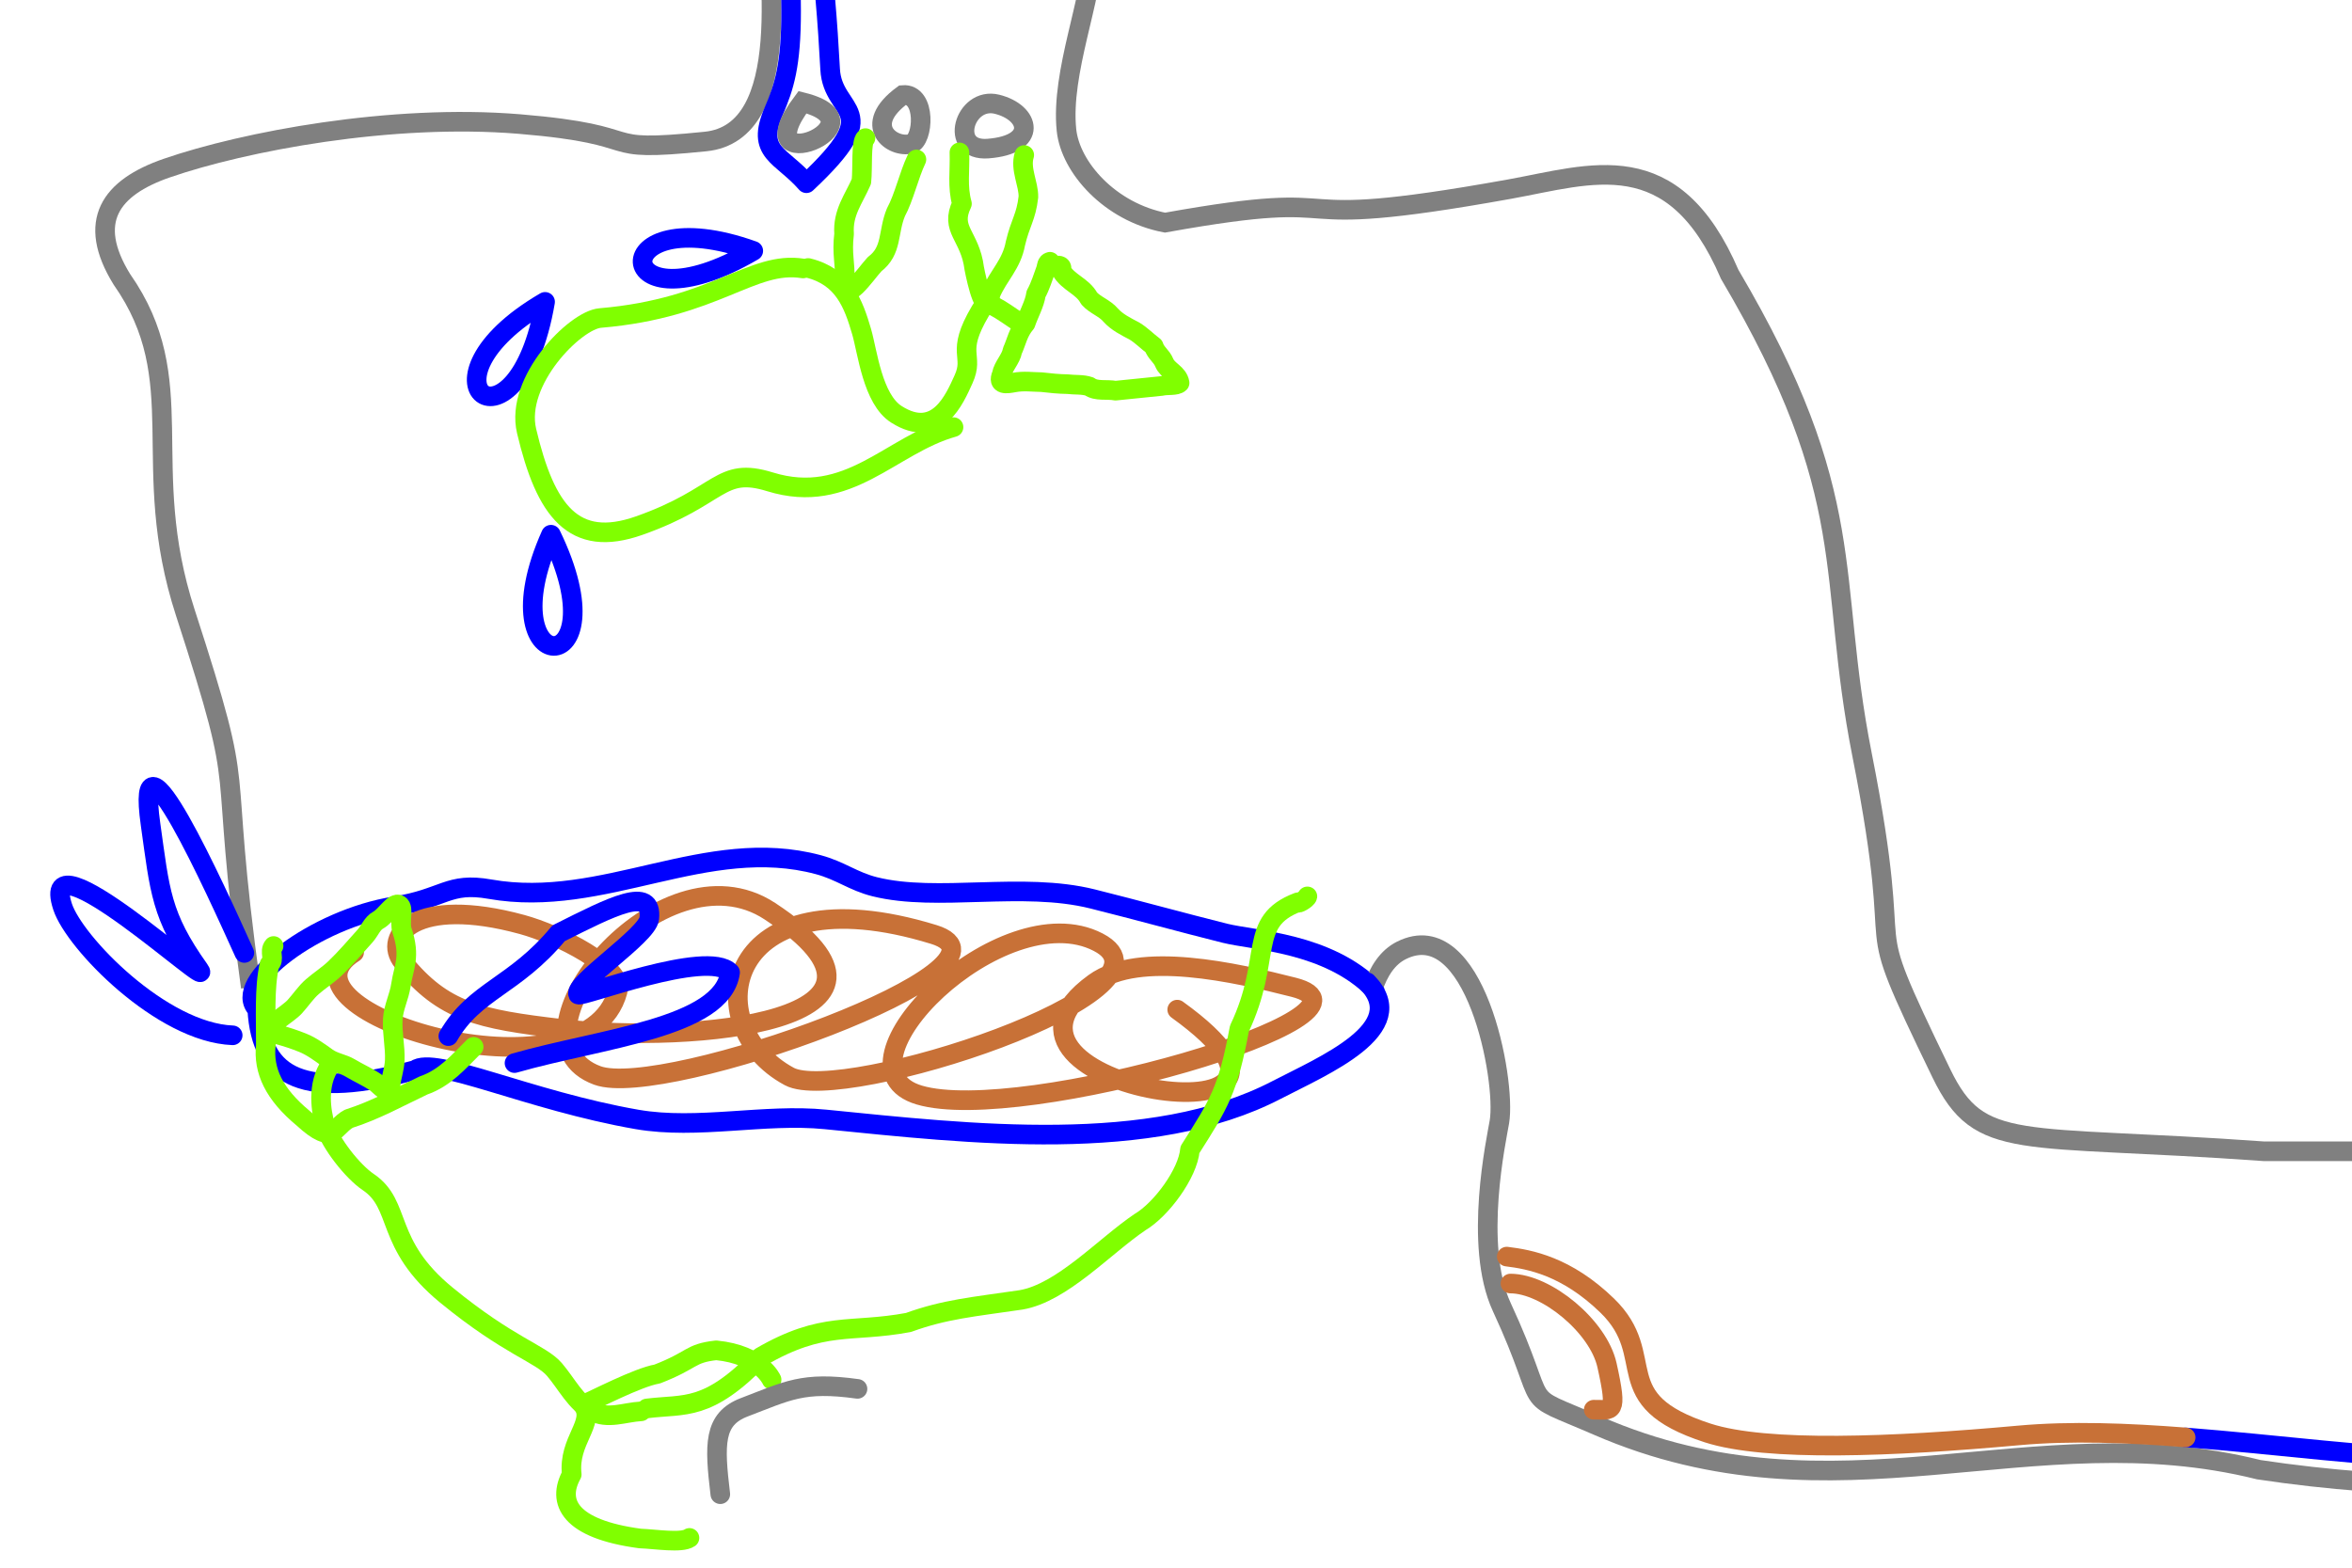 <?xml version="1.0" encoding="UTF-8" standalone="no"?>
<!-- Created with Inkscape (http://www.inkscape.org/) -->

<svg
   xmlns:dc="http://purl.org/dc/elements/1.1/"
   xmlns:cc="http://creativecommons.org/ns#"
   xmlns:rdf="http://www.w3.org/1999/02/22-rdf-syntax-ns#"
   xmlns:svg="http://www.w3.org/2000/svg"
   xmlns="http://www.w3.org/2000/svg"
   xmlns:sodipodi="http://sodipodi.sourceforge.net/DTD/sodipodi-0.dtd"
   xmlns:inkscape="http://www.inkscape.org/namespaces/inkscape"
   width="480"
   height="320"
   id="svg2"
   version="1.1"
   inkscape:version="0.48.0 r9654"
   sodipodi:docname="itnas301.svg"
   inkscape:export-xdpi="90"
   inkscape:export-ydpi="90"
   inkscape:export-filename="itnas301.png">
  <defs
     id="defs4">
    <inkscape:perspective
       sodipodi:type="inkscape:persp3d"
       inkscape:vp_x="0 : 160 : 1"
       inkscape:vp_y="0 : 1000 : 0"
       inkscape:vp_z="480 : 160 : 1"
       inkscape:persp3d-origin="240 : 106.66667 : 1"
       id="perspective8" />
  </defs>
  <sodipodi:namedview
     id="base"
     pagecolor="#ffffff"
     bordercolor="#666666"
     borderopacity="1.0"
     inkscape:pageopacity="1"
     inkscape:pageshadow="2"
     inkscape:zoom="2"
     inkscape:cx="236.9737"
     inkscape:cy="104.67998"
     inkscape:document-units="px"
     inkscape:current-layer="layer1"
     showgrid="false"
     inkscape:snap-nodes="true"
     inkscape:snap-global="false"
     inkscape:snap-grids="true"
     showguides="true"
     inkscape:window-width="1280"
     inkscape:window-height="998"
     inkscape:window-x="1276"
     inkscape:window-y="-4"
     inkscape:window-maximized="1">
    <inkscape:grid
       empspacing="5"
       visible="true"
       enabled="true"
       snapvisiblegridlinesonly="true"
       type="xygrid"
       id="grid2816" />
  </sodipodi:namedview>
  <g
     inkscape:label="Layer 1"
     inkscape:groupmode="layer"
     id="layer1"
     transform="translate(0,0)">
    <path
       style="color:#000000;fill:none;stroke:#0000ff;stroke-width:4;stroke-linecap:round;stroke-linejoin:round;stroke-miterlimit:4;stroke-opacity:1;stroke-dasharray:none;stroke-dashoffset:0;marker:none;visibility:visible;display:inline;overflow:visible;enable-background:accumulate"
       d="m 280.5,202 c -9.508,-9.616 -24.55,-10.013 -30.5,-11.5 -8.963,-2.241 -17.953,-4.738 -27,-7 -14.453,-3.613 -31.648,0.713 -44.5,-2.5 -4.406,-1.102 -6.968,-3.285 -11.5,-4.5 -22.807,-6.112 -43.794,9.099 -67,5 -8.563,-1.513 -9.286,1.891 -19.5,3.5"
       id="path3128"
       inkscape:connector-curvature="0"
       sodipodi:nodetypes="csssssc" />
    <path
       style="color:#000000;fill:none;stroke:#808080;stroke-width:4;stroke-linecap:butt;stroke-linejoin:miter;stroke-miterlimit:4;stroke-opacity:1;stroke-dasharray:none;stroke-dashoffset:0;marker:none;visibility:visible;display:inline;overflow:visible;enable-background:accumulate"
       d="M 51.181,201.513 C 44.128,150.456 51.172,166.198 37.81,125.018 28.01,94.815 39.4,77.743 24.864,57.005 17.589,45.205 22.505,38.291 34.069,34.302 49.761,28.889 79.779,23.155 106.012,25.321 c 27.495,2.27 14.431,5.959 37.979,3.565 C 162.209,27.035 157,-6.787 156,-21.75"
       id="path3174"
       inkscape:connector-curvature="0"
       sodipodi:nodetypes="cscsssc" />
    <path
       style="color:#000000;fill:none;stroke:#808080;stroke-width:4;stroke-linecap:butt;stroke-linejoin:miter;stroke-miterlimit:4;stroke-opacity:1;stroke-dasharray:none;stroke-dashoffset:0;marker:none;visibility:visible;display:inline;overflow:visible;enable-background:accumulate"
       d="m 494,235 -32,0 c -50.249,-3.613 -57.928,0.336 -65.793,-15.889 C 378.03,181.608 389.688,202.974 380,154 372.711,117.154 380,101.74 353,56 341.462,29.126 324.764,35.603 308.039,38.611 256.551,47.871 280.293,37.805 237.753,45.445 226.507,43.291 218.442,34.152 217.649,26.558 216.414,14.714 223.14,-0.671 223,-10"
       id="path3161"
       inkscape:connector-curvature="0"
       sodipodi:nodetypes="ccsscscsc" />
    <path
       style="color:#000000;fill:none;stroke:#808080;stroke-width:4;stroke-linecap:butt;stroke-linejoin:miter;stroke-miterlimit:4;stroke-opacity:1;stroke-dasharray:none;stroke-dashoffset:0;marker:none;visibility:visible;display:inline;overflow:visible;enable-background:accumulate"
       d="M 280.12,201.906 C 281.35,198.203 283.202,195.399 286,194 c 14.936,-7.468 21.44,26.352 20,35 -0.546,3.28 -5.363,25.172 0.482,37.792 C 316.857,289.194 309.137,283.669 326,291 c 48.749,21.195 88.513,-2.616 135,9 14.084,2.125 28.511,3.196 42.993,3.271"
       id="path3001"
       inkscape:connector-curvature="0"
       sodipodi:nodetypes="csssscc" />
    <path
       style="fill:none;stroke:#000000;stroke-width:1;stroke-linecap:butt;stroke-linejoin:miter;stroke-opacity:1;display:inline;stroke-miterlimit:4;stroke-dasharray:none"
       d="m 483.3,235.127 0,65.494"
       id="path3099"
       inkscape:connector-curvature="0" />
    <path
       style="color:#000000;fill:none;stroke:#0000ff;stroke-width:4;stroke-linecap:round;stroke-linejoin:round;stroke-miterlimit:4;stroke-opacity:1;stroke-dasharray:none;stroke-dashoffset:0;marker:none;visibility:visible;display:inline;overflow:visible;enable-background:accumulate"
       d="m 161.176,-30.357 c -2.136,-1.161 0.251,12.221 0.277,32.612 0.014,11.01 -1.415,15.496 -3.548,20.43 -3.711,8.583 1.545,8.85 6.67,14.714 16.639,-15.583 5.343,-13.75 4.841,-23.269 -0.993,-18.795 -3.227,-41.761 -8.239,-44.486 z"
       id="path4063"
       inkscape:connector-curvature="0"
       sodipodi:nodetypes="ssscss" />
    <path
       style="color:#000000;fill:none;stroke:#808080;stroke-width:4;stroke-linecap:butt;stroke-linejoin:miter;stroke-miterlimit:4;stroke-opacity:1;stroke-dasharray:none;stroke-dashoffset:0;marker:none;visibility:visible;display:inline;overflow:visible;enable-background:accumulate"
       d="m 184.236,19.392 0,0 c 4.898,-0.424 4.279,9.315 1.664,9.972 -3.788,0.952 -10.189,-3.716 -1.664,-9.972 z"
       id="path3972"
       inkscape:connector-curvature="0"
       sodipodi:nodetypes="ccsc" />
    <path
       style="color:#000000;fill:none;stroke:#808080;stroke-width:4;stroke-linecap:butt;stroke-linejoin:miter;stroke-miterlimit:4;stroke-opacity:1;stroke-dasharray:none;stroke-dashoffset:0;marker:none;visibility:visible;display:inline;overflow:visible;enable-background:accumulate"
       d="m 203.453,21.277 c 6.812,1.672 8.464,8.272 -1.836,9.054 -8.128,0.617 -4.808,-10.685 1.836,-9.054 z"
       id="path3974"
       inkscape:connector-curvature="0"
       sodipodi:nodetypes="sss" />
    <path
       style="color:#000000;fill:none;stroke:#808080;stroke-width:4;stroke-linecap:butt;stroke-linejoin:miter;stroke-miterlimit:4;stroke-opacity:1;stroke-dasharray:none;stroke-dashoffset:0;marker:none;visibility:visible;display:inline;overflow:visible;enable-background:accumulate"
       d="m 163.767,20.864 c 17.681,4.41 -12.419,16.488 0,0 z"
       id="path3976"
       inkscape:connector-curvature="0" />
    <path
       style="color:#000000;fill:none;stroke:#0000ff;stroke-width:4;stroke-linecap:round;stroke-linejoin:round;stroke-miterlimit:4;stroke-opacity:1;stroke-dasharray:none;stroke-dashoffset:0;marker:none;visibility:visible;display:inline;overflow:visible;enable-background:accumulate"
       d="M 446.046,293.407 C 464.449,294.839 483.821,297.452 502,298"
       id="path4033" />
    <path
       id="path3019"
       style="color:#000000;fill:none;stroke:#c87137;stroke-width:4;stroke-linecap:round;stroke-linejoin:round;stroke-miterlimit:4;stroke-opacity:1;stroke-dasharray:none;stroke-dashoffset:0;marker:none;visibility:visible;display:inline;overflow:visible;enable-background:accumulate"
       d="m 307.5,256.5 c 4.658,0.57 12.181,1.927 20.5,10 10.802,10.483 -0.474,19.204 20.5,26 m 0,0 c 11.948,3.872 37.729,2.836 63.5,0.5 10.545,-0.956 22.091,-0.523 34.046,0.407" />
    <path
       style="color:#000000;fill:none;stroke:#c87137;stroke-width:4;stroke-linecap:round;stroke-linejoin:round;stroke-miterlimit:4;stroke-opacity:1;stroke-dasharray:none;stroke-dashoffset:0;marker:none;visibility:visible;display:inline;overflow:visible;enable-background:accumulate"
       d="m 72.27,194.409 c -18.826,11.959 47.298,32.088 53.772,7.969 1.355,-5.048 -12.218,-11.676 -19.49,-13.664 -21.827,-5.968 -28.561,2.421 -24.336,7.629 8.267,10.193 15.545,11.686 32.301,13.66 26.992,3.181 76.86,-1.461 42.602,-24.006 -22.153,-14.579 -55.39,26.107 -35.218,33.526 13.571,4.991 89.454,-22.383 68.676,-28.772 -42.997,-13.221 -48.742,18.622 -29.5,28.984 10.793,5.812 82.201,-17.475 63.048,-27.407 -19.594,-10.16 -55.779,25.503 -36.511,31.199 20.826,6.157 98.182,-16.478 76.403,-21.999 -11.865,-3.008 -31.52,-7.528 -40.708,-0.867 -29.881,21.663 57.087,34.344 16.938,5.428"
       id="path3042"
       inkscape:connector-curvature="0"
       sodipodi:nodetypes="ssssssssssssss" />
    <path
       inkscape:connector-curvature="0"
       style="fill:none;stroke:#80ff00;stroke-width:4;stroke-linecap:round;stroke-linejoin:round;stroke-miterlimit:4;stroke-opacity:1;stroke-dasharray:none"
       d="m 214.275,53.432 c -0.367,1.794 2.849,-0.321 2.321,1.788 1.345,2.441 4.376,3.189 5.67,5.685 1.238,1.401 3.202,1.975 4.402,3.419 1.315,1.462 3.092,2.32 4.828,3.238 1.46,0.873 2.604,2.102 3.952,3.096 0.459,1.447 1.593,1.979 2.156,3.377 0.687,1.682 2.789,2.15 3.131,4.124 -0.622,0.647 -2.519,0.35 -3.644,0.625 -3.145,0.32 -6.291,0.642 -9.435,0.959 -1.76,-0.34 -3.917,0.189 -5.325,-0.845 -1.361,-0.481 -3.003,-0.296 -4.478,-0.486 -1.704,-0.019 -3.597,-0.207 -5.312,-0.41 -1.842,-0.016 -3.597,-0.298 -5.559,0.069 -1.537,0.285 -3.465,0.613 -2.547,-1.639 0.295,-1.685 1.895,-3.15 2.184,-4.847 0.853,-1.868 1.14,-3.769 2.688,-5.574 0.663,-1.976 1.862,-4.036 2.124,-6.002 0.934,-1.681 1.446,-3.514 2.08,-5.197 0.096,-0.425 0.133,-1.256 0.765,-1.381 z"
       id="path2942" />
    <path
       inkscape:connector-curvature="0"
       style="fill:none;stroke:#80ff00;stroke-width:4;stroke-linecap:round;stroke-linejoin:round;stroke-miterlimit:4;stroke-opacity:1;stroke-dasharray:none"
       d="m 187.024,32.55 c -1.489,3.092 -2.548,7.807 -4.181,10.783 -1.683,4.077 -0.702,7.831 -4.347,10.59 -1.919,2.065 -6.246,8.72 -6.114,3.249 0.147,-3.592 -0.616,-5.216 -0.119,-9.425 -0.308,-4.378 1.973,-7.107 3.535,-10.706 0.298,-2.765 -0.123,-8.116 0.829,-8.849"
       id="path2956-7-4"
       sodipodi:nodetypes="ccccccc" />
    <path
       style="color:#000000;fill:none;stroke:#0000ff;stroke-width:4;stroke-linecap:round;stroke-linejoin:round;stroke-miterlimit:4;stroke-opacity:1;stroke-dasharray:none;stroke-dashoffset:0;marker:none;visibility:visible;display:inline;overflow:visible;enable-background:accumulate"
       d="m 153.729,51.205 c -29.359,17.176 -30.883,-11.06 0,0 z"
       id="path4073"
       inkscape:connector-curvature="0"
       sodipodi:nodetypes="cc" />
    <path
       sodipodi:nodetypes="cc"
       inkscape:connector-curvature="0"
       id="path4092"
       d="m 111.243,61.617 c -5.732,33.527 -28.333,16.533 0,0 z"
       style="color:#000000;fill:none;stroke:#0000ff;stroke-width:4;stroke-linecap:round;stroke-linejoin:round;stroke-miterlimit:4;stroke-opacity:1;stroke-dasharray:none;stroke-dashoffset:0;marker:none;visibility:visible;display:inline;overflow:visible;enable-background:accumulate" />
    <path
       style="color:#000000;fill:none;stroke:#0000ff;stroke-width:4;stroke-linecap:round;stroke-linejoin:round;stroke-miterlimit:4;stroke-opacity:1;stroke-dasharray:none;stroke-dashoffset:0;marker:none;visibility:visible;display:inline;overflow:visible;enable-background:accumulate"
       d="m 112.442,109.148 c 14.862,30.595 -13.408,29.939 0,0 z"
       id="path4094"
       inkscape:connector-curvature="0"
       sodipodi:nodetypes="cc" />
    <path
       style="color:#000000;fill:none;stroke:#c87137;stroke-width:4;stroke-linecap:round;stroke-linejoin:round;stroke-miterlimit:4;stroke-opacity:1;stroke-dasharray:none;stroke-dashoffset:0;marker:none;visibility:visible;display:inline;overflow:visible;enable-background:accumulate"
       d="m 308.25,262 c 7.341,0.027 17.945,8.757 19.708,16.664 C 330.253,288.954 329,287.693 325.25,287.75"
       id="path4097"
       inkscape:connector-curvature="0"
       sodipodi:nodetypes="csc" />
    <path
       style="color:#000000;fill:none;stroke:#0000ff;stroke-width:4;stroke-linecap:round;stroke-linejoin:round;stroke-miterlimit:4;stroke-opacity:1;stroke-dasharray:none;stroke-dashoffset:0;marker:none;visibility:visible;display:inline;overflow:visible;enable-background:accumulate"
       d="m 80.5,185 c -16.039,2.526 -33.442,15.558 -28,21 0.789,14.289 9.707,18.507 32.165,12.43 C 88.578,215.42 107.907,224.665 130,228.5 c 12.375,2.148 25.979,-1.252 38.5,0 29.292,2.929 66.421,7.29 92,-6 9.548,-4.961 27.725,-12.524 18.5,-22"
       id="path3917"
       inkscape:connector-curvature="0"
       sodipodi:nodetypes="cccsssc" />
    <path
       inkscape:connector-curvature="0"
       style="color:#000000;fill:none;stroke:#80ff00;stroke-width:4;stroke-linecap:round;stroke-linejoin:round;stroke-miterlimit:4;stroke-opacity:1;stroke-dasharray:none;stroke-dashoffset:0;marker:none;visibility:visible;display:inline;overflow:visible;enable-background:accumulate"
       d="m 54.906,210.626 c -0.554,-1.251 3.745,-3.486 5.253,-5.141 1.226,-1.345 2.252,-2.926 3.599,-4.094 1.495,-1.296 3.176,-2.353 4.611,-3.723 2.155,-2.056 4.116,-4.371 6.128,-6.607 0.984,-1.093 1.437,-2.568 2.695,-3.247 1.562,-0.842 3.142,-3.757 4.278,-3.114 1.056,0.598 0.001,3.544 0.572,5.23 1.836,5.419 0.311,7.503 -0.212,11.088 -0.369,2.531 -1.532,4.542 -1.674,7.081 -0.155,2.785 0.526,5.561 0.405,8.351 -0.076,1.756 -0.686,3.333 -0.866,5.039 -0.269,2.549 -2.159,0.043 -3.059,-0.566 -1.665,-1.128 -3.482,-1.912 -5.191,-2.94 -1.478,-0.889 -3.228,-1.04 -4.69,-2.087 -1.58,-1.132 -3.201,-2.324 -4.956,-3.034 -1.68,-0.68 -3.423,-1.255 -5.181,-1.712 -0.864,-0.224 -1.434,0.108 -1.714,-0.523 z"
       id="path2870"
       sodipodi:nodetypes="csssssssssssssssss" />
    <path
       inkscape:connector-curvature="0"
       style="fill:none;stroke:#80ff00;stroke-width:4;stroke-linecap:round;stroke-linejoin:round;stroke-miterlimit:4;stroke-opacity:1;stroke-dasharray:none"
       d="m 157.468,281.629 c 0,0 -2.211,-5.111 -11.303,-5.997 -5.482,0.61 -4.62,1.963 -12.035,4.835 -4.005,0.679 -12.884,5.345 -15.161,6.291 2.61,3.619 -3.078,7.33 -2.284,14.194 -3.123,5.643 -0.472,11.167 13.931,13.089 3.186,0.121 8.468,0.999 10.094,-0.121"
       id="path2958"
       sodipodi:nodetypes="ccccccc" />
    <path
       inkscape:connector-curvature="0"
       style="color:#000000;fill:none;stroke:#80ff00;stroke-width:4;stroke-linecap:round;stroke-linejoin:round;stroke-miterlimit:4;stroke-opacity:1;stroke-dasharray:none;stroke-dashoffset:0;marker:none;visibility:visible;display:inline;overflow:visible;enable-background:accumulate"
       d="m 130.847,288.084 c -3.467,0.197 -6.787,1.712 -10.013,-0.009 -3.349,-1.787 -5.159,-5.563 -7.672,-8.512 -2.767,-3.248 -9.212,-4.678 -22.044,-15.189 -12.832,-10.511 -8.956,-18.396 -15.996,-23.114 -3.098,-2.076 -7.719,-7.898 -8.764,-11.517 -0.806,-2.792 -1.784,-8.332 1.096,-12.441"
       id="path2833"
       sodipodi:nodetypes="csscsss" />
    <path
       inkscape:connector-curvature="0"
       style="fill:none;stroke:#80ff00;stroke-width:4;stroke-linecap:round;stroke-linejoin:round;stroke-miterlimit:4;stroke-opacity:1;stroke-dasharray:none"
       d="m 132.02,287.493 c 7.895,-0.975 12.308,0.706 23.177,-10.474 12.848,-7.481 18.237,-4.843 30.197,-7.073 7.45,-2.695 13.028,-3.153 22.965,-4.612 8.348,-1.404 17.026,-10.965 24.314,-15.888 4.321,-2.551 9.762,-9.913 10.175,-14.78 5.996,-9.433 7.77,-12.179 10.085,-24.697 6.871,-14.47 1.524,-21.822 11.926,-25.794 -0.222,0.5 1.853,-0.643 1.954,-1.202"
       id="path4123"
       sodipodi:nodetypes="ccccccccc" />
    <path
       style="color:#000000;fill:none;stroke:#808080;stroke-width:4;stroke-linecap:round;stroke-linejoin:miter;stroke-miterlimit:4;stroke-opacity:1;stroke-dasharray:none;stroke-dashoffset:0;marker:none;visibility:visible;display:inline;overflow:visible;enable-background:accumulate"
       d="m 175,283.5 c -11.182,-1.558 -14.277,0.401 -23.091,3.75 C 145.562,289.662 145.793,294.857 147,305"
       id="path4671"
       inkscape:connector-curvature="0"
       sodipodi:nodetypes="csc" />
    <path
       style="color:#000000;fill:none;stroke:#0000ff;stroke-width:4;stroke-linecap:round;stroke-linejoin:round;stroke-miterlimit:4;stroke-opacity:1;stroke-dasharray:none;stroke-dashoffset:0;marker:none;visibility:visible;display:inline;overflow:visible;enable-background:accumulate"
       d="m 91.5,211.5 c 5.442,-9.4 13.491,-10.107 22.5,-21 10.887,-5.472 19.267,-9.801 18.5,-3 -0.394,3.492 -15.591,13.319 -14.5,15.5 0.373,0.747 26.36,-9.32 31,-4.5 -1.582,11.324 -26.411,13.436 -44,18.5"
       id="path4692"
       inkscape:connector-curvature="0"
       sodipodi:nodetypes="ccsscc" />
    <path
       style="color:#000000;fill:none;stroke:#0000ff;stroke-width:4;stroke-linecap:round;stroke-linejoin:round;stroke-miterlimit:4;stroke-opacity:1;stroke-dasharray:none;stroke-dashoffset:0;marker:none;visibility:visible;display:inline;overflow:visible;enable-background:accumulate"
       d="M 49.867,194.519 C 43.905,181.319 27.41,144.855 30.722,168.256 c 1.917,13.544 2.068,18.647 9.933,29.675 3.67,5.146 -33.159,-28.937 -27.882,-12.85 2.405,7.333 20.231,25.682 34.717,26.249"
       id="path4694"
       inkscape:connector-curvature="0"
       sodipodi:nodetypes="csssc" />
    <path
       inkscape:connector-curvature="0"
       style="fill:none;stroke:#80ff00;stroke-width:4;stroke-linecap:round;stroke-linejoin:round;stroke-miterlimit:4;stroke-opacity:1;stroke-dasharray:none"
       d="m 96.668,213.688 c -3.044,3.022 -5.865,6.372 -10.217,7.869 -4.985,2.356 -9.809,5.067 -15.255,6.798 -3.123,1.633 -3.022,5.709 -9.322,-0.096 -5.949,-4.935 -8.166,-9.697 -7.628,-14.889 0.044,-5.486 -0.348,-11.725 0.751,-16.505 1.237,-1.007 -0.168,-2.648 0.835,-3.766"
       id="path2956"
       sodipodi:nodetypes="ccccccc" />
    <path
       style="color:#000000;fill:none;stroke:#80ff00;stroke-width:4;stroke-linecap:round;stroke-linejoin:round;stroke-miterlimit:4;stroke-opacity:1;stroke-dasharray:none;stroke-dashoffset:0;marker:none;visibility:visible;display:inline;overflow:visible;enable-background:accumulate"
       d="m 207.237,65.281 c -5.219,-3.558 -5.893,-3.945 -7.171,-1.778 -5.183,8.782 -1.124,8.866 -3.431,13.929 -1.782,3.911 -5.326,12.46 -13.693,7.143 -4.878,-3.1 -5.898,-12.755 -7.101,-16.876 -1.665,-5.702 -3.687,-11.218 -10.918,-13"
       id="path4733"
       inkscape:connector-curvature="0"
       sodipodi:nodetypes="cssssc" />
    <path
       inkscape:connector-curvature="0"
       style="color:#000000;fill:none;stroke:#80ff00;stroke-width:4;stroke-linecap:round;stroke-linejoin:round;stroke-miterlimit:4;stroke-opacity:1;stroke-dasharray:none;stroke-dashoffset:0;marker:none;visibility:visible;display:inline;overflow:visible;enable-background:accumulate"
       d="m 163.881,54.799 c -10.419,-1.672 -17.761,8.127 -41.401,10.118 -5.09,0.429 -17.432,12.82 -15.011,23.07 3.858,16.331 9.598,24.006 22.94,19.316 16.965,-5.965 16.342,-12.162 26.744,-8.95 16.025,4.948 24.607,-7.589 37.444,-11.165"
       id="path4125-8"
       sodipodi:nodetypes="csssss" />
    <path
       inkscape:connector-curvature="0"
       style="fill:none;stroke:#80ff00;stroke-width:4;stroke-linecap:round;stroke-linejoin:round;stroke-miterlimit:4;stroke-opacity:1;stroke-dasharray:none"
       d="m 195.799,31.103 c 0.131,3.725 -0.464,7.006 0.519,10.48 -2.563,5.345 1.654,6.421 2.506,13.194 0.547,2.859 2.353,10.703 3.367,5.116 1.582,-3.693 4.265,-5.939 5.038,-10.204 1.018,-4.305 2.169,-5.318 2.648,-9.476 0.068,-2.675 -1.734,-5.717 -0.848,-8.567"
       id="path2956-6"
       sodipodi:nodetypes="ccccccc" />
  </g>
</svg>

